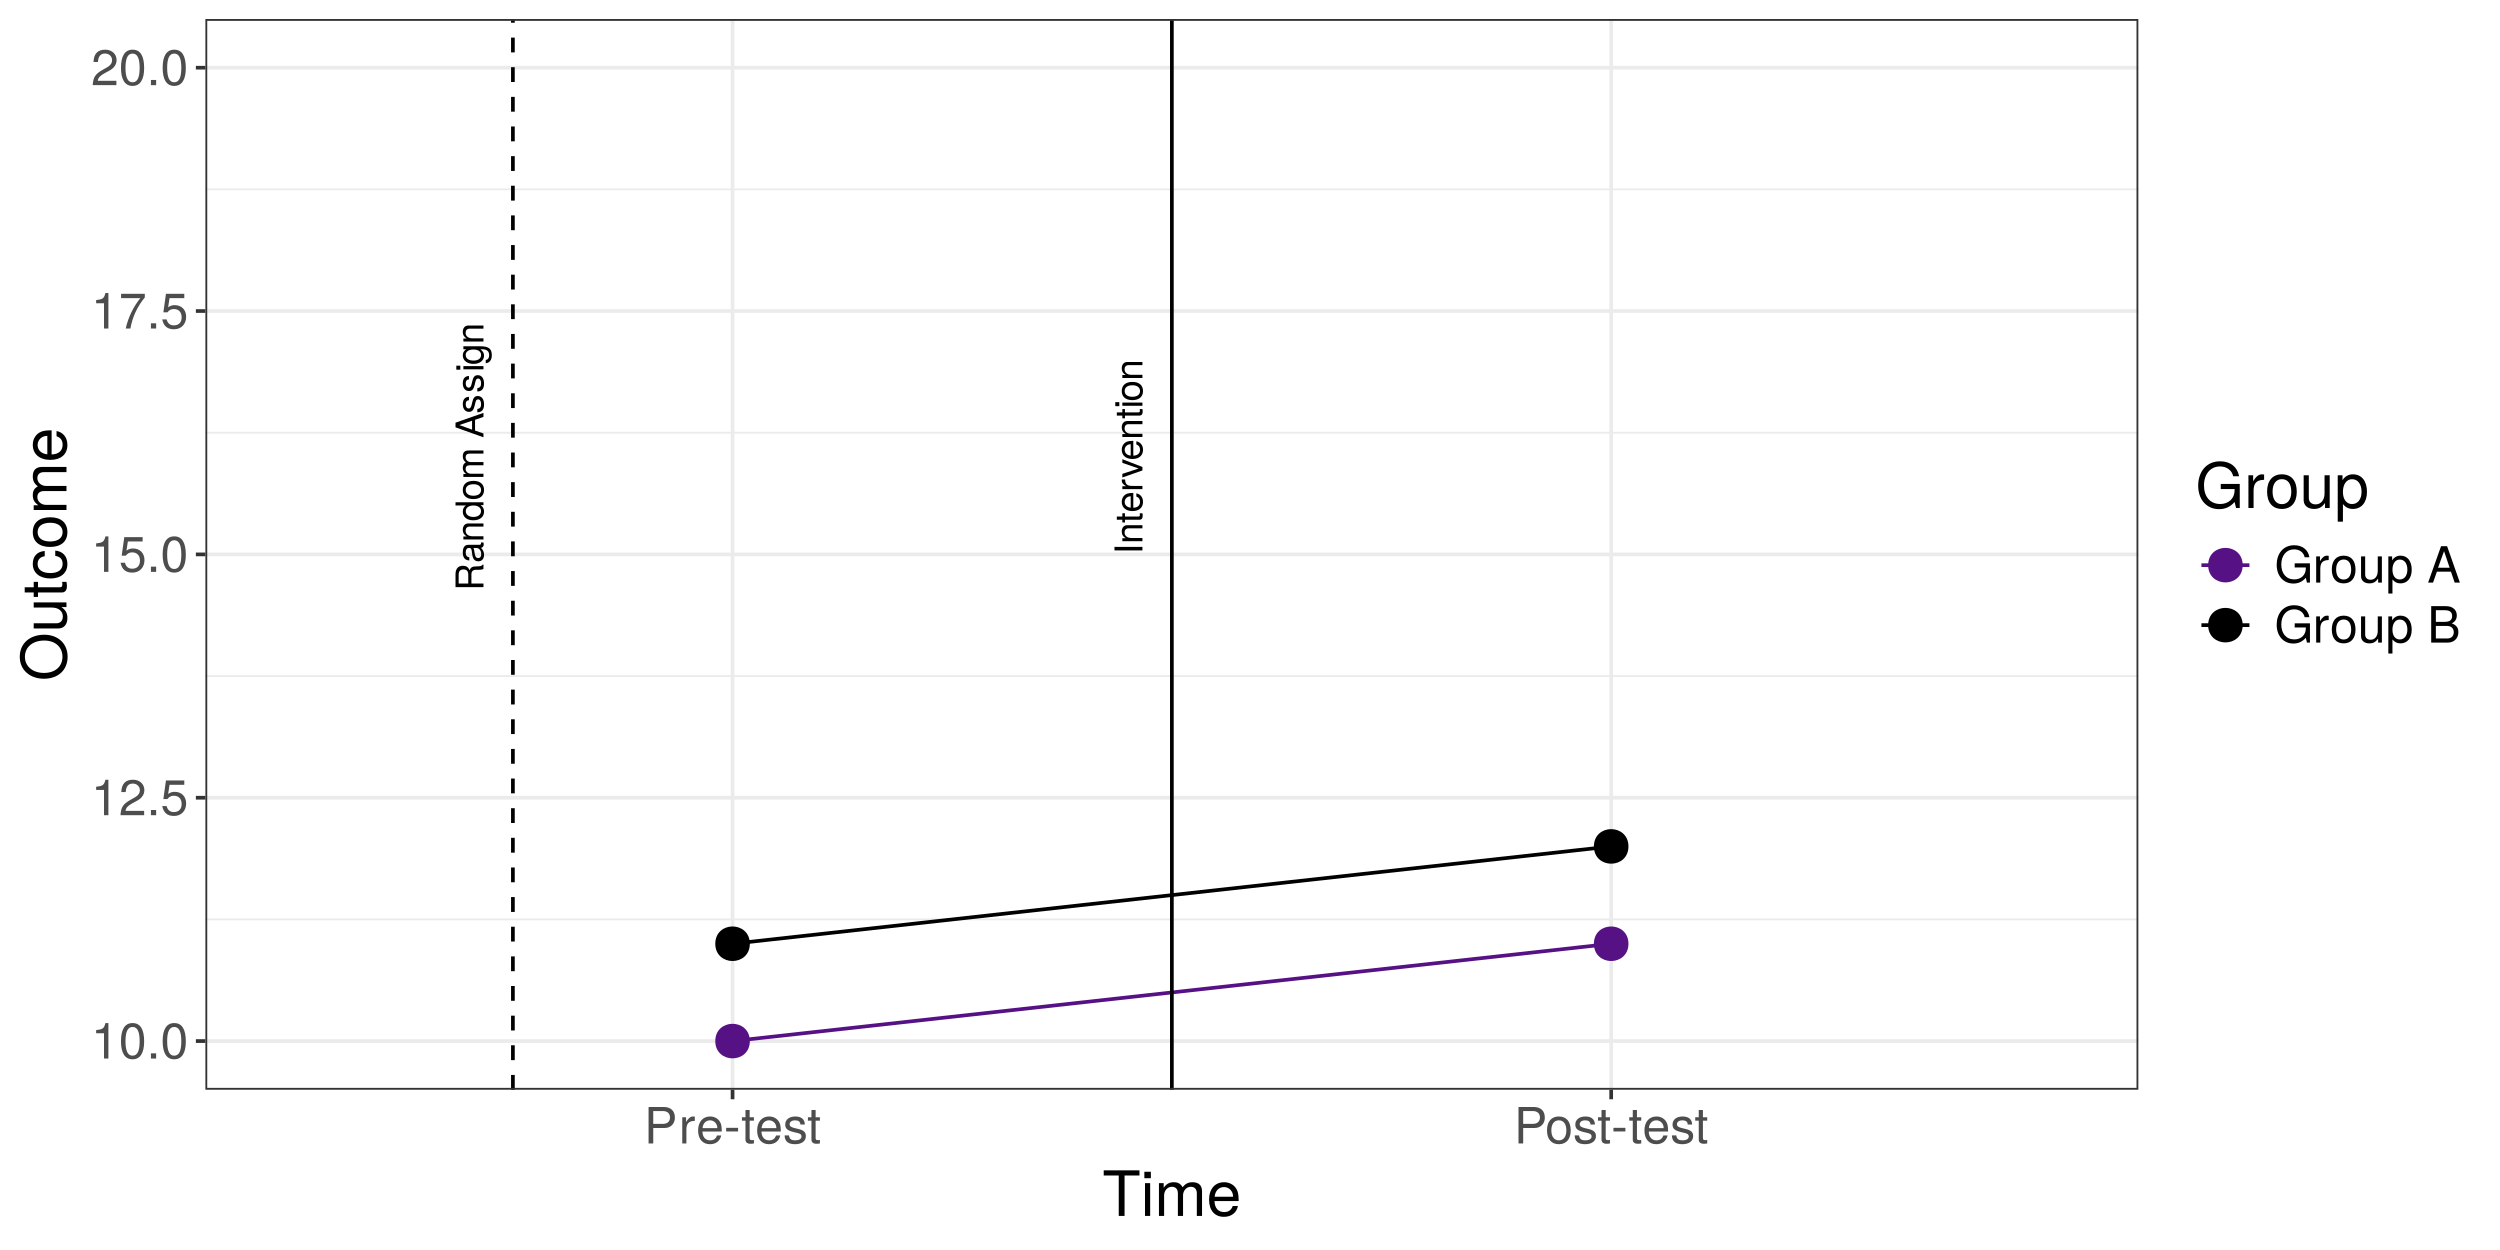 <?xml version="1.0" encoding="UTF-8"?>
<svg xmlns="http://www.w3.org/2000/svg" xmlns:xlink="http://www.w3.org/1999/xlink" width="720" height="360" viewBox="0 0 720 360">
<defs>
<g>
<g id="glyph-0-0">
<path d="M 0 -2.125 L -8.047 -2.125 L -8.047 -1.109 L 0 -1.109 Z M 0 -2.125 "/>
</g>
<g id="glyph-0-1">
<path d="M 0 -5.375 L -4.375 -5.375 C -5.328 -5.375 -5.953 -4.656 -5.953 -3.547 C -5.953 -2.688 -5.625 -2.125 -4.812 -1.625 L -5.781 -1.625 L -5.781 -0.766 L 0 -0.766 L 0 -1.688 L -3.188 -1.688 C -4.375 -1.688 -5.141 -2.328 -5.141 -3.266 C -5.141 -4 -4.703 -4.469 -4.016 -4.469 L 0 -4.469 Z M 0 -5.375 "/>
</g>
<g id="glyph-0-2">
<path d="M 0 -2.812 L -0.766 -2.812 C -0.734 -2.688 -0.734 -2.547 -0.734 -2.359 C -0.734 -1.969 -0.844 -1.859 -1.25 -1.859 L -5.031 -1.859 L -5.031 -2.812 L -5.781 -2.812 L -5.781 -1.859 L -7.375 -1.859 L -7.375 -0.938 L -5.781 -0.938 L -5.781 -0.156 L -5.031 -0.156 L -5.031 -0.938 L -0.844 -0.938 C -0.25 -0.938 0.078 -1.344 0.078 -2.062 C 0.078 -2.281 0.062 -2.5 0 -2.812 Z M 0 -2.812 "/>
</g>
<g id="glyph-0-3">
<path d="M -2.625 -5.672 C -3.469 -5.672 -4 -5.594 -4.438 -5.438 C -5.375 -5.062 -5.953 -4.172 -5.953 -3.094 C -5.953 -1.484 -4.766 -0.438 -2.859 -0.438 C -0.969 -0.438 0.172 -1.453 0.172 -3.078 C 0.172 -4.391 -0.578 -5.312 -1.75 -5.547 L -1.75 -4.625 C -1 -4.359 -0.688 -3.844 -0.688 -3.109 C -0.688 -2.141 -1.297 -1.422 -2.625 -1.406 Z M -3.453 -4.688 C -3.453 -4.688 -3.406 -4.688 -3.375 -4.672 L -3.375 -1.422 C -4.406 -1.5 -5.109 -2.156 -5.109 -3.078 C -5.109 -3.984 -4.359 -4.688 -3.453 -4.688 Z M -3.453 -4.688 "/>
</g>
<g id="glyph-0-4">
<path d="M -4.984 -3.547 L -5.922 -3.547 C -5.938 -3.391 -5.953 -3.312 -5.953 -3.188 C -5.953 -2.594 -5.594 -2.141 -4.734 -1.609 L -5.781 -1.609 L -5.781 -0.766 L 0 -0.766 L 0 -1.688 L -3 -1.688 C -4.312 -1.688 -4.953 -2.125 -4.984 -3.547 Z M -4.984 -3.547 "/>
</g>
<g id="glyph-0-5">
<path d="M -5.781 -5.375 L -5.781 -4.328 L -1.094 -2.703 L -5.781 -1.156 L -5.781 -0.109 L 0 -2.141 L 0 -3.141 Z M -5.781 -5.375 "/>
</g>
<g id="glyph-0-6">
<path d="M 0 -1.688 L -5.781 -1.688 L -5.781 -0.766 L 0 -0.766 Z M -6.656 -1.812 L -7.812 -1.812 L -7.812 -0.656 L -6.656 -0.656 Z M -6.656 -1.812 "/>
</g>
<g id="glyph-0-7">
<path d="M -2.844 -5.641 C -4.844 -5.641 -5.953 -4.672 -5.953 -3 C -5.953 -1.375 -4.844 -0.391 -2.891 -0.391 C -0.953 -0.391 0.172 -1.375 0.172 -3.016 C 0.172 -4.641 -0.953 -5.641 -2.844 -5.641 Z M -2.859 -4.672 C -1.5 -4.672 -0.688 -4.031 -0.688 -3.016 C -0.688 -1.984 -1.484 -1.359 -2.891 -1.359 C -4.281 -1.359 -5.109 -1.984 -5.109 -3.016 C -5.109 -4.047 -4.297 -4.672 -2.859 -4.672 Z M -2.859 -4.672 "/>
</g>
<g id="glyph-0-8">
<path d="M 0 -7.5 L -0.25 -7.5 C -0.516 -7.109 -0.812 -7.031 -1.875 -7.016 C -3.203 -7 -3.594 -6.797 -3.984 -5.922 C -4.422 -6.828 -4.984 -7.188 -5.906 -7.188 C -7.297 -7.188 -8.047 -6.312 -8.047 -4.734 L -8.047 -1.031 L 0 -1.031 L 0 -2.062 L -3.469 -2.062 L -3.469 -4.703 C -3.469 -5.609 -3.031 -6.047 -2.031 -6.031 L -1.312 -6.016 C -0.812 -6.016 -0.328 -6.109 0 -6.25 Z M -5.75 -6.125 C -4.812 -6.125 -4.375 -5.641 -4.375 -4.547 L -4.375 -2.062 L -7.141 -2.062 L -7.141 -4.547 C -7.141 -5.688 -6.656 -6.125 -5.75 -6.125 Z M -5.75 -6.125 "/>
</g>
<g id="glyph-0-9">
<path d="M -0.016 -5.906 L -0.719 -5.906 C -0.703 -5.812 -0.703 -5.766 -0.703 -5.719 C -0.703 -5.391 -0.859 -5.219 -1.156 -5.219 L -4.375 -5.219 C -5.406 -5.219 -5.953 -4.469 -5.953 -3.031 C -5.953 -1.641 -5.406 -0.766 -4.078 -0.719 L -4.078 -1.641 C -4.781 -1.719 -5.109 -2.141 -5.109 -3 C -5.109 -3.828 -4.797 -4.297 -4.234 -4.297 L -4 -4.297 C -3.609 -4.297 -3.453 -4.062 -3.359 -3.344 C -3.188 -2.031 -3.141 -1.828 -3 -1.484 C -2.734 -0.812 -2.203 -0.469 -1.5 -0.469 C -0.453 -0.469 0.172 -1.188 0.172 -2.359 C 0.172 -3.109 -0.141 -3.828 -0.688 -4.328 C -0.25 -4.438 0.078 -4.828 0.078 -5.281 C 0.078 -5.469 0.062 -5.609 -0.016 -5.906 Z M -2 -4.297 C -1.172 -4.297 -0.641 -3.453 -0.641 -2.562 C -0.641 -1.844 -0.891 -1.422 -1.531 -1.422 C -2.125 -1.422 -2.391 -1.828 -2.547 -2.812 C -2.672 -3.797 -2.719 -3.984 -2.859 -4.297 Z M -2 -4.297 "/>
</g>
<g id="glyph-0-10">
<path d="M 0 -5.469 L -8.047 -5.469 L -8.047 -4.547 L -5.062 -4.547 C -5.641 -4.172 -5.953 -3.547 -5.953 -2.766 C -5.953 -1.266 -4.797 -0.281 -2.953 -0.281 C -1 -0.281 0.172 -1.25 0.172 -2.812 C 0.172 -3.594 -0.125 -4.156 -0.844 -4.656 L 0 -4.656 Z M -2.875 -4.547 C -1.531 -4.547 -0.703 -3.906 -0.703 -2.938 C -0.703 -1.922 -1.547 -1.25 -2.891 -1.25 C -4.234 -1.25 -5.094 -1.922 -5.094 -2.922 C -5.094 -3.922 -4.203 -4.547 -2.875 -4.547 Z M -2.875 -4.547 "/>
</g>
<g id="glyph-0-11">
<path d="M 0 -8.391 L -4.344 -8.391 C -5.375 -8.391 -5.953 -7.828 -5.953 -6.734 C -5.953 -5.969 -5.719 -5.5 -5.078 -4.953 C -5.688 -4.625 -5.953 -4.156 -5.953 -3.406 C -5.953 -2.625 -5.672 -2.125 -4.969 -1.625 L -5.781 -1.625 L -5.781 -0.781 L 0 -0.781 L 0 -1.703 L -3.641 -1.703 C -4.469 -1.703 -5.141 -2.312 -5.141 -3.062 C -5.141 -3.75 -4.734 -4.125 -3.984 -4.125 L 0 -4.125 L 0 -5.047 L -3.641 -5.047 C -4.469 -5.047 -5.141 -5.672 -5.141 -6.422 C -5.141 -7.094 -4.719 -7.484 -3.984 -7.484 L 0 -7.484 Z M 0 -8.391 "/>
</g>
<g id="glyph-0-12">
</g>
<g id="glyph-0-13">
<path d="M 0 -7.219 L -8.047 -4.391 L -8.047 -3.062 L 0 -0.188 L 0 -1.281 L -2.422 -2.125 L -2.422 -5.234 L 0 -6.062 Z M -3.281 -4.953 L -3.281 -2.391 L -6.953 -3.719 Z M -3.281 -4.953 "/>
</g>
<g id="glyph-0-14">
<path d="M -1.625 -5.078 C -2.484 -5.078 -2.922 -4.578 -3.188 -3.438 L -3.406 -2.547 C -3.578 -1.797 -3.828 -1.484 -4.234 -1.484 C -4.766 -1.484 -5.109 -1.953 -5.109 -2.703 C -5.109 -3.453 -4.781 -3.844 -4.172 -3.859 L -4.172 -4.844 C -5.312 -4.828 -5.953 -4.078 -5.953 -2.734 C -5.953 -1.391 -5.266 -0.516 -4.188 -0.516 C -3.281 -0.516 -2.844 -0.984 -2.516 -2.359 L -2.312 -3.219 C -2.156 -3.859 -1.969 -4.109 -1.547 -4.109 C -1 -4.109 -0.688 -3.562 -0.688 -2.766 C -0.688 -1.938 -0.891 -1.469 -1.766 -1.344 L -1.766 -0.375 C -0.438 -0.422 0.172 -1.172 0.172 -2.688 C 0.172 -4.141 -0.516 -5.078 -1.625 -5.078 Z M -1.625 -5.078 "/>
</g>
<g id="glyph-0-15">
<path d="M -0.953 -5.406 L -5.781 -5.406 L -5.781 -4.547 L -4.953 -4.547 C -5.641 -4.094 -5.953 -3.531 -5.953 -2.781 C -5.953 -1.312 -4.719 -0.328 -2.844 -0.328 C -1.016 -0.328 0.172 -1.344 0.172 -2.703 C 0.172 -3.438 -0.141 -3.938 -0.875 -4.547 L -0.484 -4.547 C 1.047 -4.547 1.641 -3.922 1.641 -2.844 C 1.641 -2.125 1.375 -1.562 0.656 -1.453 L 0.656 -0.516 C 1.75 -0.609 2.406 -1.453 2.406 -2.812 C 2.406 -4.625 1.609 -5.406 -0.953 -5.406 Z M -2.859 -4.469 C -1.484 -4.469 -0.688 -3.859 -0.688 -2.891 C -0.688 -1.891 -1.484 -1.281 -2.891 -1.281 C -4.281 -1.281 -5.109 -1.906 -5.109 -2.891 C -5.109 -3.875 -4.266 -4.469 -2.859 -4.469 Z M -2.859 -4.469 "/>
</g>
<g id="glyph-1-0">
<path d="M 5 0 L 5 -10.219 L 4.156 -10.219 C 3.719 -8.641 3.422 -8.422 1.469 -8.188 L 1.469 -7.281 L 3.734 -7.281 L 3.734 0 Z M 5 0 "/>
</g>
<g id="glyph-1-1">
<path d="M 7.297 -4.906 C 7.297 -8.453 6.188 -10.219 3.969 -10.219 C 1.75 -10.219 0.625 -8.422 0.625 -5 C 0.625 -1.562 1.766 0.219 3.969 0.219 C 6.125 0.219 7.297 -1.562 7.297 -4.906 Z M 6 -5.031 C 6 -2.125 5.344 -0.828 3.938 -0.828 C 2.594 -0.828 1.922 -2.188 1.922 -4.984 C 1.922 -7.781 2.594 -9.094 3.969 -9.094 C 5.328 -9.094 6 -7.766 6 -5.031 Z M 6 -5.031 "/>
</g>
<g id="glyph-1-2">
<path d="M 2.75 0 L 2.75 -1.5 L 1.25 -1.5 L 1.25 0 Z M 2.75 0 "/>
</g>
<g id="glyph-1-3">
<path d="M 7.359 -7.219 C 7.359 -8.953 6.016 -10.219 4.094 -10.219 C 2 -10.219 0.797 -9.141 0.719 -6.672 L 1.984 -6.672 C 2.094 -8.391 2.797 -9.109 4.047 -9.109 C 5.203 -9.109 6.062 -8.281 6.062 -7.188 C 6.062 -6.375 5.594 -5.688 4.688 -5.172 L 3.359 -4.422 C 1.219 -3.219 0.609 -2.25 0.484 0 L 7.297 0 L 7.297 -1.25 L 1.922 -1.25 C 2.047 -2.094 2.5 -2.625 3.766 -3.359 L 5.203 -4.141 C 6.625 -4.891 7.359 -5.969 7.359 -7.219 Z M 7.359 -7.219 "/>
</g>
<g id="glyph-1-4">
<path d="M 7.391 -3.391 C 7.391 -5.406 6.047 -6.734 4.094 -6.734 C 3.375 -6.734 2.797 -6.547 2.203 -6.109 L 2.609 -8.75 L 6.859 -8.75 L 6.859 -10 L 1.578 -10 L 0.828 -4.656 L 1.984 -4.656 C 2.578 -5.359 3.062 -5.609 3.859 -5.609 C 5.234 -5.609 6.094 -4.719 6.094 -3.219 C 6.094 -1.75 5.25 -0.906 3.859 -0.906 C 2.75 -0.906 2.078 -1.469 1.766 -2.625 L 0.5 -2.625 C 0.922 -0.594 2.078 0.219 3.891 0.219 C 5.953 0.219 7.391 -1.219 7.391 -3.391 Z M 7.391 -3.391 "/>
</g>
<g id="glyph-1-5">
<path d="M 7.484 -8.938 L 7.484 -10 L 0.656 -10 L 0.656 -8.75 L 6.188 -8.75 C 4.156 -6.188 2.703 -3.203 1.984 0 L 3.344 0 C 3.906 -3.297 5.344 -6.375 7.484 -8.938 Z M 7.484 -8.938 "/>
</g>
<g id="glyph-1-6">
<path d="M 8.891 -7.422 C 8.891 -9.391 7.719 -10.5 5.641 -10.5 L 1.312 -10.5 L 1.312 0 L 2.656 0 L 2.656 -4.453 L 5.953 -4.453 C 7.672 -4.453 8.891 -5.672 8.891 -7.422 Z M 7.484 -7.484 C 7.484 -6.328 6.734 -5.641 5.453 -5.641 L 2.656 -5.641 L 2.656 -9.328 L 5.453 -9.328 C 6.734 -9.328 7.484 -8.625 7.484 -7.484 Z M 7.484 -7.484 "/>
</g>
<g id="glyph-1-7">
<path d="M 4.625 -6.5 L 4.625 -7.719 C 4.422 -7.75 4.328 -7.766 4.156 -7.766 C 3.391 -7.766 2.797 -7.297 2.109 -6.188 L 2.109 -7.547 L 1.016 -7.547 L 1.016 0 L 2.203 0 L 2.203 -3.922 C 2.203 -5.625 2.766 -6.469 4.625 -6.5 Z M 4.625 -6.5 "/>
</g>
<g id="glyph-1-8">
<path d="M 7.391 -3.422 C 7.391 -4.531 7.297 -5.219 7.094 -5.781 C 6.594 -7.016 5.453 -7.766 4.031 -7.766 C 1.938 -7.766 0.578 -6.203 0.578 -3.734 C 0.578 -1.25 1.891 0.219 4 0.219 C 5.734 0.219 6.922 -0.766 7.234 -2.297 L 6.016 -2.297 C 5.688 -1.297 5.016 -0.891 4.047 -0.891 C 2.797 -0.891 1.859 -1.703 1.828 -3.422 Z M 6.109 -4.5 C 6.109 -4.5 6.109 -4.438 6.094 -4.406 L 1.859 -4.406 C 1.953 -5.75 2.812 -6.656 4.016 -6.656 C 5.203 -6.656 6.109 -5.672 6.109 -4.5 Z M 6.109 -4.5 "/>
</g>
<g id="glyph-1-9">
<path d="M 4.094 -3.453 L 4.094 -4.5 L 0.656 -4.5 L 0.656 -3.453 Z M 4.094 -3.453 "/>
</g>
<g id="glyph-1-10">
<path d="M 3.656 0 L 3.656 -1.016 C 3.5 -0.969 3.312 -0.953 3.078 -0.953 C 2.562 -0.953 2.422 -1.094 2.422 -1.625 L 2.422 -6.562 L 3.656 -6.562 L 3.656 -7.547 L 2.422 -7.547 L 2.422 -9.625 L 1.219 -9.625 L 1.219 -7.547 L 0.203 -7.547 L 0.203 -6.562 L 1.219 -6.562 L 1.219 -1.094 C 1.219 -0.328 1.75 0.094 2.672 0.094 C 2.969 0.094 3.25 0.078 3.656 0 Z M 3.656 0 "/>
</g>
<g id="glyph-1-11">
<path d="M 6.609 -2.125 C 6.609 -3.234 5.984 -3.797 4.484 -4.156 L 3.328 -4.438 C 2.344 -4.672 1.938 -4.984 1.938 -5.516 C 1.938 -6.203 2.547 -6.656 3.531 -6.656 C 4.5 -6.656 5.016 -6.234 5.047 -5.453 L 6.312 -5.453 C 6.297 -6.922 5.312 -7.766 3.578 -7.766 C 1.812 -7.766 0.672 -6.859 0.672 -5.453 C 0.672 -4.281 1.281 -3.719 3.062 -3.281 L 4.188 -3.016 C 5.031 -2.812 5.359 -2.562 5.359 -2.016 C 5.359 -1.312 4.656 -0.891 3.594 -0.891 C 2.516 -0.891 1.922 -1.156 1.75 -2.312 L 0.484 -2.312 C 0.547 -0.562 1.531 0.219 3.5 0.219 C 5.406 0.219 6.609 -0.656 6.609 -2.125 Z M 6.609 -2.125 "/>
</g>
<g id="glyph-1-12">
<path d="M 7.344 -3.719 C 7.344 -6.328 6.094 -7.766 3.922 -7.766 C 1.797 -7.766 0.516 -6.312 0.516 -3.781 C 0.516 -1.234 1.781 0.219 3.938 0.219 C 6.047 0.219 7.344 -1.234 7.344 -3.719 Z M 6.094 -3.734 C 6.094 -1.953 5.266 -0.891 3.938 -0.891 C 2.594 -0.891 1.766 -1.938 1.766 -3.781 C 1.766 -5.594 2.594 -6.656 3.938 -6.656 C 5.281 -6.656 6.094 -5.609 6.094 -3.734 Z M 6.094 -3.734 "/>
</g>
<g id="glyph-1-13">
<path d="M 10.219 0 L 10.219 -5.547 L 5.828 -5.547 L 5.828 -4.359 L 9.031 -4.359 L 9.031 -4.078 C 9.031 -2.203 7.656 -0.922 5.734 -0.922 C 3.359 -0.922 1.969 -2.656 1.969 -5.219 C 1.969 -7.797 3.438 -9.578 5.656 -9.578 C 7.266 -9.578 8.406 -8.672 8.703 -7.312 L 10.062 -7.312 C 9.703 -9.453 8.078 -10.766 5.672 -10.766 C 2.469 -10.766 0.641 -8.281 0.641 -5.141 C 0.641 -1.922 2.609 0.266 5.453 0.266 C 6.875 0.266 8.016 -0.25 9.031 -1.391 L 9.359 0 Z M 10.219 0 "/>
</g>
<g id="glyph-1-14">
<path d="M 6.938 0 L 6.938 -7.547 L 5.75 -7.547 L 5.75 -3.391 C 5.75 -1.844 4.938 -0.828 3.688 -0.828 C 2.734 -0.828 2.125 -1.406 2.125 -2.312 L 2.125 -7.547 L 0.938 -7.547 L 0.938 -1.844 C 0.938 -0.594 1.875 0.219 3.344 0.219 C 4.453 0.219 5.156 -0.172 5.859 -1.172 L 5.859 0 Z M 6.938 0 "/>
</g>
<g id="glyph-1-15">
<path d="M 7.531 -3.703 C 7.531 -6.234 6.297 -7.766 4.297 -7.766 C 3.266 -7.766 2.453 -7.297 1.891 -6.406 L 1.891 -7.547 L 0.797 -7.547 L 0.797 3.141 L 1.984 3.141 L 1.984 -0.906 C 2.625 -0.125 3.328 0.219 4.312 0.219 C 6.25 0.219 7.531 -1.297 7.531 -3.703 Z M 6.281 -3.734 C 6.281 -2.016 5.406 -0.906 4.094 -0.906 C 2.828 -0.906 1.984 -1.938 1.984 -3.719 C 1.984 -5.484 2.828 -6.641 4.094 -6.641 C 5.422 -6.641 6.281 -5.531 6.281 -3.734 Z M 6.281 -3.734 "/>
</g>
<g id="glyph-1-16">
</g>
<g id="glyph-1-17">
<path d="M 9.406 0 L 5.719 -10.5 L 3.984 -10.5 L 0.25 0 L 1.672 0 L 2.781 -3.156 L 6.828 -3.156 L 7.906 0 Z M 6.453 -4.281 L 3.109 -4.281 L 4.844 -9.062 Z M 6.453 -4.281 "/>
</g>
<g id="glyph-1-18">
<path d="M 8.969 -3 C 8.969 -4.266 8.406 -5.031 7.062 -5.547 C 8.016 -6 8.516 -6.766 8.516 -7.844 C 8.516 -9.359 7.391 -10.5 5.406 -10.5 L 1.141 -10.5 L 1.141 0 L 5.875 0 C 7.766 0 8.969 -1.266 8.969 -3 Z M 7.172 -7.656 C 7.172 -6.578 6.562 -5.984 5.078 -5.984 L 2.484 -5.984 L 2.484 -9.328 L 5.078 -9.328 C 6.562 -9.328 7.172 -8.719 7.172 -7.656 Z M 7.641 -2.984 C 7.641 -1.969 7.016 -1.188 5.75 -1.188 L 2.484 -1.188 L 2.484 -4.797 L 5.75 -4.797 C 7.016 -4.797 7.641 -4 7.641 -2.984 Z M 7.641 -2.984 "/>
</g>
<g id="glyph-2-0">
<path d="M 10.672 -11.641 L 10.672 -13.125 L 0.375 -13.125 L 0.375 -11.641 L 4.703 -11.641 L 4.703 0 L 6.375 0 L 6.375 -11.641 Z M 10.672 -11.641 "/>
</g>
<g id="glyph-2-1">
<path d="M 2.75 0 L 2.75 -9.438 L 1.266 -9.438 L 1.266 0 Z M 2.953 -10.859 L 2.953 -12.719 L 1.078 -12.719 L 1.078 -10.859 Z M 2.953 -10.859 "/>
</g>
<g id="glyph-2-2">
<path d="M 13.688 0 L 13.688 -7.078 C 13.688 -8.766 12.75 -9.703 10.984 -9.703 C 9.719 -9.703 8.969 -9.328 8.078 -8.266 C 7.531 -9.266 6.766 -9.703 5.547 -9.703 C 4.281 -9.703 3.453 -9.234 2.641 -8.094 L 2.641 -9.438 L 1.281 -9.438 L 1.281 0 L 2.766 0 L 2.766 -5.922 C 2.766 -7.297 3.766 -8.391 4.984 -8.391 C 6.109 -8.391 6.734 -7.703 6.734 -6.5 L 6.734 0 L 8.219 0 L 8.219 -5.922 C 8.219 -7.297 9.234 -8.391 10.453 -8.391 C 11.562 -8.391 12.188 -7.688 12.188 -6.5 L 12.188 0 Z M 13.688 0 "/>
</g>
<g id="glyph-2-3">
<path d="M 9.234 -4.281 C 9.234 -5.656 9.125 -6.516 8.859 -7.219 C 8.25 -8.766 6.797 -9.703 5.047 -9.703 C 2.406 -9.703 0.719 -7.766 0.719 -4.656 C 0.719 -1.562 2.359 0.266 5 0.266 C 7.156 0.266 8.656 -0.953 9.031 -2.859 L 7.531 -2.859 C 7.109 -1.625 6.266 -1.109 5.062 -1.109 C 3.484 -1.109 2.328 -2.125 2.281 -4.281 Z M 7.625 -5.609 C 7.625 -5.609 7.625 -5.547 7.609 -5.516 L 2.328 -5.516 C 2.453 -7.188 3.516 -8.312 5.016 -8.312 C 6.5 -8.312 7.625 -7.094 7.625 -5.609 Z M 7.625 -5.609 "/>
</g>
<g id="glyph-2-4">
<path d="M 12.766 0 L 12.766 -6.938 L 7.297 -6.938 L 7.297 -5.453 L 11.281 -5.453 L 11.281 -5.094 C 11.281 -2.75 9.562 -1.156 7.156 -1.156 C 4.188 -1.156 2.469 -3.312 2.469 -6.516 C 2.469 -9.734 4.297 -11.969 7.078 -11.969 C 9.078 -11.969 10.516 -10.828 10.875 -9.141 L 12.578 -9.141 C 12.109 -11.812 10.094 -13.453 7.094 -13.453 C 3.078 -13.453 0.797 -10.344 0.797 -6.422 C 0.797 -2.391 3.266 0.328 6.797 0.328 C 8.594 0.328 10.016 -0.312 11.281 -1.734 L 11.703 0 Z M 12.766 0 "/>
</g>
<g id="glyph-2-5">
<path d="M 5.781 -8.125 L 5.781 -9.641 C 5.531 -9.688 5.406 -9.703 5.203 -9.703 C 4.234 -9.703 3.484 -9.125 2.625 -7.719 L 2.625 -9.438 L 1.266 -9.438 L 1.266 0 L 2.75 0 L 2.75 -4.891 C 2.75 -7.016 3.453 -8.078 5.781 -8.125 Z M 5.781 -8.125 "/>
</g>
<g id="glyph-2-6">
<path d="M 9.188 -4.641 C 9.188 -7.906 7.609 -9.703 4.891 -9.703 C 2.25 -9.703 0.641 -7.891 0.641 -4.719 C 0.641 -1.547 2.234 0.266 4.906 0.266 C 7.562 0.266 9.188 -1.547 9.188 -4.641 Z M 7.609 -4.656 C 7.609 -2.453 6.562 -1.109 4.906 -1.109 C 3.234 -1.109 2.219 -2.438 2.219 -4.719 C 2.219 -6.984 3.234 -8.312 4.906 -8.312 C 6.609 -8.312 7.609 -7 7.609 -4.656 Z M 7.609 -4.656 "/>
</g>
<g id="glyph-2-7">
<path d="M 8.672 0 L 8.672 -9.438 L 7.188 -9.438 L 7.188 -4.234 C 7.188 -2.297 6.172 -1.047 4.609 -1.047 C 3.422 -1.047 2.656 -1.766 2.656 -2.891 L 2.656 -9.438 L 1.172 -9.438 L 1.172 -2.297 C 1.172 -0.734 2.344 0.266 4.172 0.266 C 5.562 0.266 6.438 -0.219 7.328 -1.453 L 7.328 0 Z M 8.672 0 "/>
</g>
<g id="glyph-2-8">
<path d="M 9.406 -4.625 C 9.406 -7.797 7.859 -9.703 5.359 -9.703 C 4.094 -9.703 3.062 -9.125 2.359 -8.016 L 2.359 -9.438 L 0.984 -9.438 L 0.984 3.922 L 2.484 3.922 L 2.484 -1.141 C 3.281 -0.156 4.156 0.266 5.375 0.266 C 7.812 0.266 9.406 -1.625 9.406 -4.625 Z M 7.844 -4.656 C 7.844 -2.516 6.75 -1.141 5.109 -1.141 C 3.531 -1.141 2.484 -2.438 2.484 -4.641 C 2.484 -6.859 3.531 -8.297 5.109 -8.297 C 6.766 -8.297 7.844 -6.906 7.844 -4.656 Z M 7.844 -4.656 "/>
</g>
<g id="glyph-3-0">
<path d="M -6.359 -13.359 C -10.578 -13.359 -13.453 -10.859 -13.453 -7 C -13.453 -3.234 -10.562 -0.688 -6.469 -0.688 C -2.359 -0.688 0.328 -3.234 0.328 -7.016 C 0.328 -10.875 -2.5 -13.359 -6.359 -13.359 Z M -6.391 -11.688 C -3.219 -11.688 -1.156 -9.797 -1.156 -7.016 C -1.156 -4.234 -3.219 -2.359 -6.469 -2.359 C -9.703 -2.359 -11.969 -4.234 -11.969 -7 C -11.969 -9.844 -9.703 -11.688 -6.391 -11.688 Z M -6.391 -11.688 "/>
</g>
<g id="glyph-3-1">
<path d="M 0 -8.672 L -9.438 -8.672 L -9.438 -7.188 L -4.234 -7.188 C -2.297 -7.188 -1.047 -6.172 -1.047 -4.609 C -1.047 -3.422 -1.766 -2.656 -2.891 -2.656 L -9.438 -2.656 L -9.438 -1.172 L -2.297 -1.172 C -0.734 -1.172 0.266 -2.344 0.266 -4.172 C 0.266 -5.562 -0.219 -6.438 -1.453 -7.328 L 0 -7.328 Z M 0 -8.672 "/>
</g>
<g id="glyph-3-2">
<path d="M 0 -4.578 L -1.266 -4.578 C -1.203 -4.375 -1.188 -4.141 -1.188 -3.859 C -1.188 -3.203 -1.375 -3.031 -2.031 -3.031 L -8.203 -3.031 L -8.203 -4.578 L -9.438 -4.578 L -9.438 -3.031 L -12.031 -3.031 L -12.031 -1.531 L -9.438 -1.531 L -9.438 -0.25 L -8.203 -0.25 L -8.203 -1.531 L -1.375 -1.531 C -0.406 -1.531 0.125 -2.172 0.125 -3.344 C 0.125 -3.703 0.094 -4.062 0 -4.578 Z M 0 -4.578 "/>
</g>
<g id="glyph-3-3">
<path d="M -3.234 -8.594 L -3.234 -7.078 C -1.734 -6.828 -1.109 -6.047 -1.109 -4.766 C -1.109 -3.109 -2.391 -2.125 -4.625 -2.125 C -6.984 -2.125 -8.312 -3.094 -8.312 -4.734 C -8.312 -6 -7.578 -6.781 -6.266 -6.969 L -6.266 -8.484 C -8.562 -8.297 -9.703 -6.859 -9.703 -4.75 C -9.703 -2.219 -7.766 -0.562 -4.625 -0.562 C -1.578 -0.562 0.266 -2.172 0.266 -4.734 C 0.266 -6.984 -1.078 -8.406 -3.234 -8.594 Z M -3.234 -8.594 "/>
</g>
<g id="glyph-3-4">
<path d="M -4.641 -9.188 C -7.906 -9.188 -9.703 -7.609 -9.703 -4.891 C -9.703 -2.25 -7.891 -0.641 -4.719 -0.641 C -1.547 -0.641 0.266 -2.234 0.266 -4.906 C 0.266 -7.562 -1.547 -9.188 -4.641 -9.188 Z M -4.656 -7.609 C -2.453 -7.609 -1.109 -6.562 -1.109 -4.906 C -1.109 -3.234 -2.438 -2.219 -4.719 -2.219 C -6.984 -2.219 -8.312 -3.234 -8.312 -4.906 C -8.312 -6.609 -7 -7.609 -4.656 -7.609 Z M -4.656 -7.609 "/>
</g>
<g id="glyph-3-5">
<path d="M 0 -13.688 L -7.078 -13.688 C -8.766 -13.688 -9.703 -12.75 -9.703 -10.984 C -9.703 -9.719 -9.328 -8.969 -8.266 -8.078 C -9.266 -7.531 -9.703 -6.766 -9.703 -5.547 C -9.703 -4.281 -9.234 -3.453 -8.094 -2.641 L -9.438 -2.641 L -9.438 -1.281 L 0 -1.281 L 0 -2.766 L -5.922 -2.766 C -7.297 -2.766 -8.391 -3.766 -8.391 -4.984 C -8.391 -6.109 -7.703 -6.734 -6.5 -6.734 L 0 -6.734 L 0 -8.219 L -5.922 -8.219 C -7.297 -8.219 -8.391 -9.234 -8.391 -10.453 C -8.391 -11.562 -7.688 -12.188 -6.5 -12.188 L 0 -12.188 Z M 0 -13.688 "/>
</g>
<g id="glyph-3-6">
<path d="M -4.281 -9.234 C -5.656 -9.234 -6.516 -9.125 -7.219 -8.859 C -8.766 -8.25 -9.703 -6.797 -9.703 -5.047 C -9.703 -2.406 -7.766 -0.719 -4.656 -0.719 C -1.562 -0.719 0.266 -2.359 0.266 -5 C 0.266 -7.156 -0.953 -8.656 -2.859 -9.031 L -2.859 -7.531 C -1.625 -7.109 -1.109 -6.266 -1.109 -5.062 C -1.109 -3.484 -2.125 -2.328 -4.281 -2.281 Z M -5.609 -7.625 C -5.609 -7.625 -5.547 -7.625 -5.516 -7.609 L -5.516 -2.328 C -7.188 -2.453 -8.312 -3.516 -8.312 -5.016 C -8.312 -6.5 -7.094 -7.625 -5.609 -7.625 Z M -5.609 -7.625 "/>
</g>
</g>
<clipPath id="clip-0">
<path clip-rule="nonzero" d="M 59.152 5.48 L 615.844 5.48 L 615.844 313.852 L 59.152 313.852 Z M 59.152 5.48 "/>
</clipPath>
<clipPath id="clip-1">
<path clip-rule="nonzero" d="M 59.152 264 L 615.844 264 L 615.844 266 L 59.152 266 Z M 59.152 264 "/>
</clipPath>
<clipPath id="clip-2">
<path clip-rule="nonzero" d="M 59.152 194 L 615.844 194 L 615.844 195 L 59.152 195 Z M 59.152 194 "/>
</clipPath>
<clipPath id="clip-3">
<path clip-rule="nonzero" d="M 59.152 124 L 615.844 124 L 615.844 125 L 59.152 125 Z M 59.152 124 "/>
</clipPath>
<clipPath id="clip-4">
<path clip-rule="nonzero" d="M 59.152 54 L 615.844 54 L 615.844 55 L 59.152 55 Z M 59.152 54 "/>
</clipPath>
<clipPath id="clip-5">
<path clip-rule="nonzero" d="M 59.152 299 L 615.844 299 L 615.844 301 L 59.152 301 Z M 59.152 299 "/>
</clipPath>
<clipPath id="clip-6">
<path clip-rule="nonzero" d="M 59.152 229 L 615.844 229 L 615.844 231 L 59.152 231 Z M 59.152 229 "/>
</clipPath>
<clipPath id="clip-7">
<path clip-rule="nonzero" d="M 59.152 159 L 615.844 159 L 615.844 161 L 59.152 161 Z M 59.152 159 "/>
</clipPath>
<clipPath id="clip-8">
<path clip-rule="nonzero" d="M 59.152 89 L 615.844 89 L 615.844 91 L 59.152 91 Z M 59.152 89 "/>
</clipPath>
<clipPath id="clip-9">
<path clip-rule="nonzero" d="M 59.152 18 L 615.844 18 L 615.844 21 L 59.152 21 Z M 59.152 18 "/>
</clipPath>
<clipPath id="clip-10">
<path clip-rule="nonzero" d="M 210 5.48 L 212 5.48 L 212 313.852 L 210 313.852 Z M 210 5.48 "/>
</clipPath>
<clipPath id="clip-11">
<path clip-rule="nonzero" d="M 463 5.48 L 465 5.48 L 465 313.852 L 463 313.852 Z M 463 5.48 "/>
</clipPath>
<clipPath id="clip-12">
<path clip-rule="nonzero" d="M 147 5.48 L 149 5.48 L 149 313.852 L 147 313.852 Z M 147 5.48 "/>
</clipPath>
<clipPath id="clip-13">
<path clip-rule="nonzero" d="M 336 5.48 L 339 5.48 L 339 313.852 L 336 313.852 Z M 336 5.48 "/>
</clipPath>
<clipPath id="clip-14">
<path clip-rule="nonzero" d="M 59.152 5.48 L 615.844 5.48 L 615.844 313.852 L 59.152 313.852 Z M 59.152 5.48 "/>
</clipPath>
</defs>
<rect x="-72" y="-36" width="864" height="432" fill="rgb(100%, 100%, 100%)" fill-opacity="1"/>
<rect x="-72" y="-36" width="864" height="432" fill="rgb(100%, 100%, 100%)" fill-opacity="1"/>
<path fill="none" stroke-width="1.067" stroke-linecap="round" stroke-linejoin="round" stroke="rgb(100%, 100%, 100%)" stroke-opacity="1" stroke-miterlimit="10" d="M 0 360 L 720 360 L 720 0 L 0 0 Z M 0 360 "/>
<g clip-path="url(#clip-0)">
<path fill-rule="nonzero" fill="rgb(100%, 100%, 100%)" fill-opacity="1" d="M 59.152 313.848 L 615.844 313.848 L 615.844 5.477 L 59.152 5.477 Z M 59.152 313.848 "/>
</g>
<g clip-path="url(#clip-1)">
<path fill="none" stroke-width="0.533" stroke-linecap="butt" stroke-linejoin="round" stroke="rgb(92.157%, 92.157%, 92.157%)" stroke-opacity="1" stroke-miterlimit="10" d="M 59.152 264.789 L 615.844 264.789 "/>
</g>
<g clip-path="url(#clip-2)">
<path fill="none" stroke-width="0.533" stroke-linecap="butt" stroke-linejoin="round" stroke="rgb(92.157%, 92.157%, 92.157%)" stroke-opacity="1" stroke-miterlimit="10" d="M 59.152 194.707 L 615.844 194.707 "/>
</g>
<g clip-path="url(#clip-3)">
<path fill="none" stroke-width="0.533" stroke-linecap="butt" stroke-linejoin="round" stroke="rgb(92.157%, 92.157%, 92.157%)" stroke-opacity="1" stroke-miterlimit="10" d="M 59.152 124.621 L 615.844 124.621 "/>
</g>
<g clip-path="url(#clip-4)">
<path fill="none" stroke-width="0.533" stroke-linecap="butt" stroke-linejoin="round" stroke="rgb(92.157%, 92.157%, 92.157%)" stroke-opacity="1" stroke-miterlimit="10" d="M 59.152 54.539 L 615.844 54.539 "/>
</g>
<g clip-path="url(#clip-5)">
<path fill="none" stroke-width="1.067" stroke-linecap="butt" stroke-linejoin="round" stroke="rgb(92.157%, 92.157%, 92.157%)" stroke-opacity="1" stroke-miterlimit="10" d="M 59.152 299.832 L 615.844 299.832 "/>
</g>
<g clip-path="url(#clip-6)">
<path fill="none" stroke-width="1.067" stroke-linecap="butt" stroke-linejoin="round" stroke="rgb(92.157%, 92.157%, 92.157%)" stroke-opacity="1" stroke-miterlimit="10" d="M 59.152 229.75 L 615.844 229.75 "/>
</g>
<g clip-path="url(#clip-7)">
<path fill="none" stroke-width="1.067" stroke-linecap="butt" stroke-linejoin="round" stroke="rgb(92.157%, 92.157%, 92.157%)" stroke-opacity="1" stroke-miterlimit="10" d="M 59.152 159.664 L 615.844 159.664 "/>
</g>
<g clip-path="url(#clip-8)">
<path fill="none" stroke-width="1.067" stroke-linecap="butt" stroke-linejoin="round" stroke="rgb(92.157%, 92.157%, 92.157%)" stroke-opacity="1" stroke-miterlimit="10" d="M 59.152 89.582 L 615.844 89.582 "/>
</g>
<g clip-path="url(#clip-9)">
<path fill="none" stroke-width="1.067" stroke-linecap="butt" stroke-linejoin="round" stroke="rgb(92.157%, 92.157%, 92.157%)" stroke-opacity="1" stroke-miterlimit="10" d="M 59.152 19.496 L 615.844 19.496 "/>
</g>
<g clip-path="url(#clip-10)">
<path fill="none" stroke-width="1.067" stroke-linecap="butt" stroke-linejoin="round" stroke="rgb(92.157%, 92.157%, 92.157%)" stroke-opacity="1" stroke-miterlimit="10" d="M 210.977 313.848 L 210.977 5.48 "/>
</g>
<g clip-path="url(#clip-11)">
<path fill="none" stroke-width="1.067" stroke-linecap="butt" stroke-linejoin="round" stroke="rgb(92.157%, 92.157%, 92.157%)" stroke-opacity="1" stroke-miterlimit="10" d="M 464.02 313.848 L 464.02 5.48 "/>
</g>
<path fill-rule="nonzero" fill="rgb(33.725%, 6.667%, 52.157%)" fill-opacity="1" stroke-width="0.709" stroke-linecap="round" stroke-linejoin="round" stroke="rgb(33.725%, 6.667%, 52.157%)" stroke-opacity="1" stroke-miterlimit="10" d="M 215.598 299.832 C 215.598 305.996 206.355 305.996 206.355 299.832 C 206.355 293.668 215.598 293.668 215.598 299.832 "/>
<path fill-rule="nonzero" fill="rgb(0%, 0%, 0%)" fill-opacity="1" stroke-width="0.709" stroke-linecap="round" stroke-linejoin="round" stroke="rgb(0%, 0%, 0%)" stroke-opacity="1" stroke-miterlimit="10" d="M 215.598 271.801 C 215.598 277.961 206.355 277.961 206.355 271.801 C 206.355 265.637 215.598 265.637 215.598 271.801 "/>
<path fill-rule="nonzero" fill="rgb(33.725%, 6.667%, 52.157%)" fill-opacity="1" stroke-width="0.709" stroke-linecap="round" stroke-linejoin="round" stroke="rgb(33.725%, 6.667%, 52.157%)" stroke-opacity="1" stroke-miterlimit="10" d="M 468.641 271.801 C 468.641 277.961 459.395 277.961 459.395 271.801 C 459.395 265.637 468.641 265.637 468.641 271.801 "/>
<path fill-rule="nonzero" fill="rgb(0%, 0%, 0%)" fill-opacity="1" stroke-width="0.709" stroke-linecap="round" stroke-linejoin="round" stroke="rgb(0%, 0%, 0%)" stroke-opacity="1" stroke-miterlimit="10" d="M 468.641 243.766 C 468.641 249.93 459.395 249.93 459.395 243.766 C 459.395 237.602 468.641 237.602 468.641 243.766 "/>
<path fill="none" stroke-width="1.067" stroke-linecap="butt" stroke-linejoin="round" stroke="rgb(33.725%, 6.667%, 52.157%)" stroke-opacity="1" stroke-miterlimit="10" d="M 210.977 299.832 L 464.02 271.801 "/>
<path fill="none" stroke-width="1.067" stroke-linecap="butt" stroke-linejoin="round" stroke="rgb(0%, 0%, 0%)" stroke-opacity="1" stroke-miterlimit="10" d="M 210.977 271.801 L 464.02 243.766 "/>
<g clip-path="url(#clip-12)">
<path fill="none" stroke-width="1.067" stroke-linecap="butt" stroke-linejoin="round" stroke="rgb(0%, 0%, 0%)" stroke-opacity="1" stroke-dasharray="4.268 4.268" stroke-miterlimit="10" d="M 147.715 313.848 L 147.715 5.48 "/>
</g>
<g clip-path="url(#clip-13)">
<path fill="none" stroke-width="1.067" stroke-linecap="butt" stroke-linejoin="round" stroke="rgb(0%, 0%, 0%)" stroke-opacity="1" stroke-miterlimit="10" d="M 337.496 313.848 L 337.496 5.48 "/>
</g>
<g fill="rgb(0%, 0%, 0%)" fill-opacity="1">
<use xlink:href="#glyph-0-0" x="329.017" y="159.629"/>
<use xlink:href="#glyph-0-1" x="329.017" y="156.629"/>
<use xlink:href="#glyph-0-2" x="329.017" y="150.629"/>
<use xlink:href="#glyph-0-3" x="329.017" y="147.629"/>
<use xlink:href="#glyph-0-4" x="329.017" y="141.629"/>
<use xlink:href="#glyph-0-5" x="329.017" y="137.629"/>
<use xlink:href="#glyph-0-3" x="329.017" y="132.629"/>
<use xlink:href="#glyph-0-1" x="329.017" y="126.629"/>
<use xlink:href="#glyph-0-2" x="329.017" y="120.629"/>
<use xlink:href="#glyph-0-6" x="329.017" y="117.629"/>
<use xlink:href="#glyph-0-7" x="329.017" y="115.629"/>
<use xlink:href="#glyph-0-1" x="329.017" y="109.629"/>
</g>
<g fill="rgb(0%, 0%, 0%)" fill-opacity="1">
<use xlink:href="#glyph-0-8" x="139.235" y="170.129"/>
<use xlink:href="#glyph-0-9" x="139.235" y="162.129"/>
<use xlink:href="#glyph-0-1" x="139.235" y="156.129"/>
<use xlink:href="#glyph-0-10" x="139.235" y="150.129"/>
<use xlink:href="#glyph-0-7" x="139.235" y="144.129"/>
<use xlink:href="#glyph-0-11" x="139.235" y="138.129"/>
<use xlink:href="#glyph-0-12" x="139.235" y="129.129"/>
<use xlink:href="#glyph-0-13" x="139.235" y="126.129"/>
<use xlink:href="#glyph-0-14" x="139.235" y="119.129"/>
<use xlink:href="#glyph-0-14" x="139.235" y="113.129"/>
<use xlink:href="#glyph-0-6" x="139.235" y="107.129"/>
<use xlink:href="#glyph-0-15" x="139.235" y="105.129"/>
<use xlink:href="#glyph-0-1" x="139.235" y="99.129"/>
</g>
<g clip-path="url(#clip-14)">
<path fill="none" stroke-width="1.067" stroke-linecap="round" stroke-linejoin="round" stroke="rgb(20%, 20%, 20%)" stroke-opacity="1" stroke-miterlimit="10" d="M 59.152 313.848 L 615.844 313.848 L 615.844 5.477 L 59.152 5.477 Z M 59.152 313.848 "/>
</g>
<g fill="rgb(30.196%, 30.196%, 30.196%)" fill-opacity="1">
<use xlink:href="#glyph-1-0" x="26.219" y="304.862"/>
<use xlink:href="#glyph-1-1" x="34.219" y="304.862"/>
<use xlink:href="#glyph-1-2" x="42.219" y="304.862"/>
<use xlink:href="#glyph-1-1" x="46.219" y="304.862"/>
</g>
<g fill="rgb(30.196%, 30.196%, 30.196%)" fill-opacity="1">
<use xlink:href="#glyph-1-0" x="26.219" y="234.78"/>
<use xlink:href="#glyph-1-3" x="34.219" y="234.78"/>
<use xlink:href="#glyph-1-2" x="42.219" y="234.78"/>
<use xlink:href="#glyph-1-4" x="46.219" y="234.78"/>
</g>
<g fill="rgb(30.196%, 30.196%, 30.196%)" fill-opacity="1">
<use xlink:href="#glyph-1-0" x="26.219" y="164.694"/>
<use xlink:href="#glyph-1-4" x="34.219" y="164.694"/>
<use xlink:href="#glyph-1-2" x="42.219" y="164.694"/>
<use xlink:href="#glyph-1-1" x="46.219" y="164.694"/>
</g>
<g fill="rgb(30.196%, 30.196%, 30.196%)" fill-opacity="1">
<use xlink:href="#glyph-1-0" x="26.219" y="94.612"/>
<use xlink:href="#glyph-1-5" x="34.219" y="94.612"/>
<use xlink:href="#glyph-1-2" x="42.219" y="94.612"/>
<use xlink:href="#glyph-1-4" x="46.219" y="94.612"/>
</g>
<g fill="rgb(30.196%, 30.196%, 30.196%)" fill-opacity="1">
<use xlink:href="#glyph-1-3" x="26.219" y="24.526"/>
<use xlink:href="#glyph-1-1" x="34.219" y="24.526"/>
<use xlink:href="#glyph-1-2" x="42.219" y="24.526"/>
<use xlink:href="#glyph-1-1" x="46.219" y="24.526"/>
</g>
<path fill="none" stroke-width="1.067" stroke-linecap="butt" stroke-linejoin="round" stroke="rgb(20%, 20%, 20%)" stroke-opacity="1" stroke-miterlimit="10" d="M 56.41 299.832 L 59.152 299.832 "/>
<path fill="none" stroke-width="1.067" stroke-linecap="butt" stroke-linejoin="round" stroke="rgb(20%, 20%, 20%)" stroke-opacity="1" stroke-miterlimit="10" d="M 56.41 229.75 L 59.152 229.75 "/>
<path fill="none" stroke-width="1.067" stroke-linecap="butt" stroke-linejoin="round" stroke="rgb(20%, 20%, 20%)" stroke-opacity="1" stroke-miterlimit="10" d="M 56.41 159.664 L 59.152 159.664 "/>
<path fill="none" stroke-width="1.067" stroke-linecap="butt" stroke-linejoin="round" stroke="rgb(20%, 20%, 20%)" stroke-opacity="1" stroke-miterlimit="10" d="M 56.41 89.582 L 59.152 89.582 "/>
<path fill="none" stroke-width="1.067" stroke-linecap="butt" stroke-linejoin="round" stroke="rgb(20%, 20%, 20%)" stroke-opacity="1" stroke-miterlimit="10" d="M 56.41 19.496 L 59.152 19.496 "/>
<path fill="none" stroke-width="1.067" stroke-linecap="butt" stroke-linejoin="round" stroke="rgb(20%, 20%, 20%)" stroke-opacity="1" stroke-miterlimit="10" d="M 210.977 316.59 L 210.977 313.848 "/>
<path fill="none" stroke-width="1.067" stroke-linecap="butt" stroke-linejoin="round" stroke="rgb(20%, 20%, 20%)" stroke-opacity="1" stroke-miterlimit="10" d="M 464.02 316.59 L 464.02 313.848 "/>
<g fill="rgb(30.196%, 30.196%, 30.196%)" fill-opacity="1">
<use xlink:href="#glyph-1-6" x="185.477" y="329.312"/>
<use xlink:href="#glyph-1-7" x="195.477" y="329.312"/>
<use xlink:href="#glyph-1-8" x="200.477" y="329.312"/>
<use xlink:href="#glyph-1-9" x="208.477" y="329.312"/>
<use xlink:href="#glyph-1-10" x="213.477" y="329.312"/>
<use xlink:href="#glyph-1-8" x="217.477" y="329.312"/>
<use xlink:href="#glyph-1-11" x="225.477" y="329.312"/>
<use xlink:href="#glyph-1-10" x="232.477" y="329.312"/>
</g>
<g fill="rgb(30.196%, 30.196%, 30.196%)" fill-opacity="1">
<use xlink:href="#glyph-1-6" x="436.02" y="329.312"/>
<use xlink:href="#glyph-1-12" x="445.02" y="329.312"/>
<use xlink:href="#glyph-1-11" x="453.02" y="329.312"/>
<use xlink:href="#glyph-1-10" x="460.02" y="329.312"/>
<use xlink:href="#glyph-1-9" x="464.02" y="329.312"/>
<use xlink:href="#glyph-1-10" x="469.02" y="329.312"/>
<use xlink:href="#glyph-1-8" x="473.02" y="329.312"/>
<use xlink:href="#glyph-1-11" x="481.02" y="329.312"/>
<use xlink:href="#glyph-1-10" x="488.02" y="329.312"/>
</g>
<g fill="rgb(0%, 0%, 0%)" fill-opacity="1">
<use xlink:href="#glyph-2-0" x="317.496" y="350.184"/>
<use xlink:href="#glyph-2-1" x="328.496" y="350.184"/>
<use xlink:href="#glyph-2-2" x="332.496" y="350.184"/>
<use xlink:href="#glyph-2-3" x="347.496" y="350.184"/>
</g>
<g fill="rgb(0%, 0%, 0%)" fill-opacity="1">
<use xlink:href="#glyph-3-0" x="19.145" y="196.164"/>
<use xlink:href="#glyph-3-1" x="19.145" y="182.164"/>
<use xlink:href="#glyph-3-2" x="19.145" y="172.164"/>
<use xlink:href="#glyph-3-3" x="19.145" y="167.164"/>
<use xlink:href="#glyph-3-4" x="19.145" y="158.164"/>
<use xlink:href="#glyph-3-5" x="19.145" y="148.164"/>
<use xlink:href="#glyph-3-6" x="19.145" y="133.164"/>
</g>
<path fill-rule="nonzero" fill="rgb(100%, 100%, 100%)" fill-opacity="1" d="M 626.801 194.164 L 714.52 194.164 L 714.52 125.164 L 626.801 125.164 Z M 626.801 194.164 "/>
<g fill="rgb(0%, 0%, 0%)" fill-opacity="1">
<use xlink:href="#glyph-2-4" x="632.281" y="146.309"/>
<use xlink:href="#glyph-2-5" x="646.281" y="146.309"/>
<use xlink:href="#glyph-2-6" x="652.281" y="146.309"/>
<use xlink:href="#glyph-2-7" x="662.281" y="146.309"/>
<use xlink:href="#glyph-2-8" x="672.281" y="146.309"/>
</g>
<path fill-rule="nonzero" fill="rgb(100%, 100%, 100%)" fill-opacity="1" d="M 632.281 171.402 L 649.562 171.402 L 649.562 154.121 L 632.281 154.121 Z M 632.281 171.402 "/>
<path fill-rule="nonzero" fill="rgb(33.725%, 6.667%, 52.157%)" fill-opacity="1" stroke-width="0.709" stroke-linecap="round" stroke-linejoin="round" stroke="rgb(33.725%, 6.667%, 52.157%)" stroke-opacity="1" stroke-miterlimit="10" d="M 645.543 162.766 C 645.543 168.926 636.301 168.926 636.301 162.766 C 636.301 156.602 645.543 156.602 645.543 162.766 "/>
<path fill="none" stroke-width="1.067" stroke-linecap="butt" stroke-linejoin="round" stroke="rgb(33.725%, 6.667%, 52.157%)" stroke-opacity="1" stroke-miterlimit="10" d="M 634.008 162.766 L 647.832 162.766 "/>
<path fill-rule="nonzero" fill="rgb(100%, 100%, 100%)" fill-opacity="1" d="M 632.281 188.684 L 649.562 188.684 L 649.562 171.402 L 632.281 171.402 Z M 632.281 188.684 "/>
<path fill-rule="nonzero" fill="rgb(0%, 0%, 0%)" fill-opacity="1" stroke-width="0.709" stroke-linecap="round" stroke-linejoin="round" stroke="rgb(0%, 0%, 0%)" stroke-opacity="1" stroke-miterlimit="10" d="M 645.543 180.043 C 645.543 186.207 636.301 186.207 636.301 180.043 C 636.301 173.883 645.543 173.883 645.543 180.043 "/>
<path fill="none" stroke-width="1.067" stroke-linecap="butt" stroke-linejoin="round" stroke="rgb(0%, 0%, 0%)" stroke-opacity="1" stroke-miterlimit="10" d="M 634.008 180.043 L 647.832 180.043 "/>
<g fill="rgb(0%, 0%, 0%)" fill-opacity="1">
<use xlink:href="#glyph-1-13" x="655.043" y="167.796"/>
<use xlink:href="#glyph-1-7" x="666.043" y="167.796"/>
<use xlink:href="#glyph-1-12" x="671.043" y="167.796"/>
<use xlink:href="#glyph-1-14" x="679.043" y="167.796"/>
<use xlink:href="#glyph-1-15" x="687.043" y="167.796"/>
<use xlink:href="#glyph-1-16" x="695.043" y="167.796"/>
<use xlink:href="#glyph-1-17" x="699.043" y="167.796"/>
</g>
<g fill="rgb(0%, 0%, 0%)" fill-opacity="1">
<use xlink:href="#glyph-1-13" x="655.043" y="185.073"/>
<use xlink:href="#glyph-1-7" x="666.043" y="185.073"/>
<use xlink:href="#glyph-1-12" x="671.043" y="185.073"/>
<use xlink:href="#glyph-1-14" x="679.043" y="185.073"/>
<use xlink:href="#glyph-1-15" x="687.043" y="185.073"/>
<use xlink:href="#glyph-1-16" x="695.043" y="185.073"/>
<use xlink:href="#glyph-1-18" x="699.043" y="185.073"/>
</g>
</svg>

